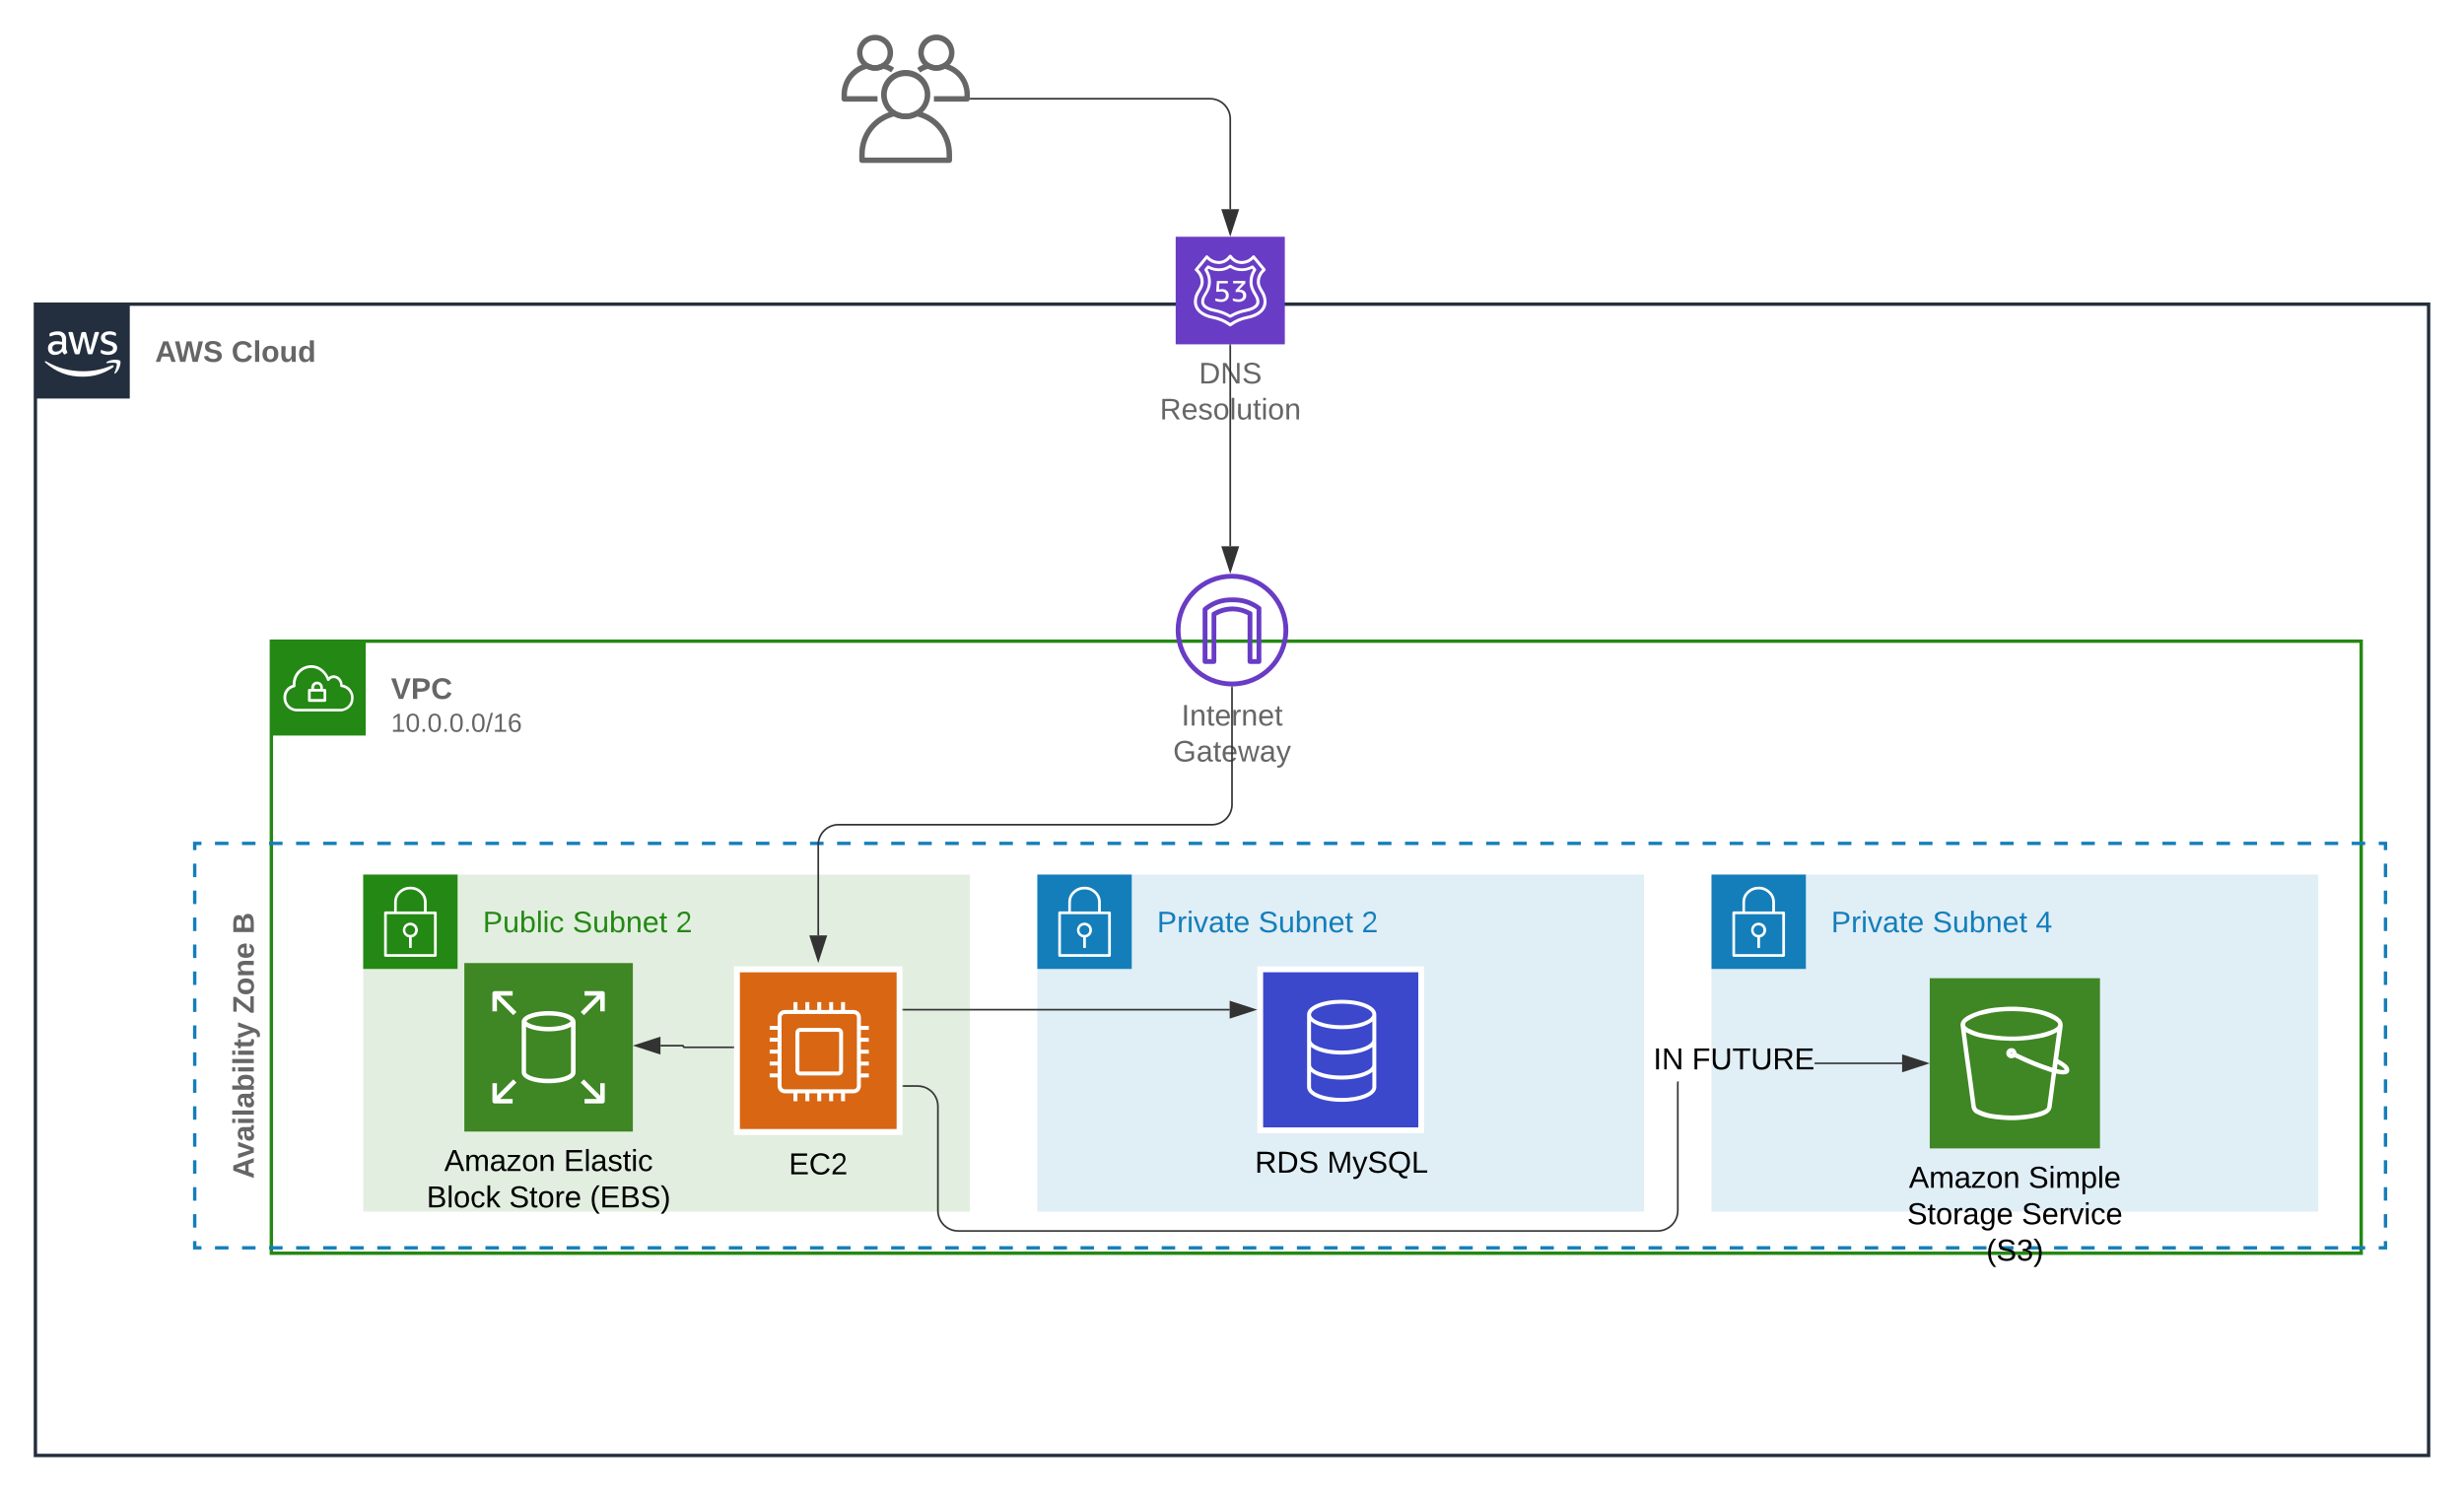 <svg xmlns="http://www.w3.org/2000/svg" xmlns:xlink="http://www.w3.org/1999/xlink" xmlns:lucid="lucid" width="1462" height="884.69"><g transform="translate(-404.496 -219.5)" lucid:page-tab-id="0_0"><path d="M0 0h2000v1500H0z" fill="#fff"/><path d="M925.17 279.8H905.4c-.9 0-1.6-.73-1.6-1.62v-2.4c0-9.05 5.93-16.63 14.74-18.75.4-.1.78-.05 1.16.16 2.6 1.38 5.4 1.38 8 0 .38-.22.75-.26 1.16-.17 2.3.57 4.22 1.4 6.2 2.7l-1.82 2.7c-1.47-.95-2.85-1.6-4.57-2.05-3.28 1.5-6.66 1.5-9.94 0-7.03 1.97-11.7 8.1-11.7 15.4v.8h18.14z" stroke="#fff" stroke-opacity="0" fill="#666"/><path d="M923.68 261.4c-5.88 0-10.64-4.76-10.64-10.62 0-5.86 4.76-10.62 10.64-10.62 5.87-.06 10.66 4.65 10.72 10.5.05 4.05-2 7.5-5.57 9.42-1.65.92-3.25 1.32-5.15 1.32zm0-18c-4.1 0-7.46 3.28-7.48 7.38 0 2.78 1.4 5.16 3.87 6.48 2.32 1.25 4.9 1.25 7.22 0 2.47-1.34 3.9-3.76 3.86-6.58-.05-4.06-3.4-7.3-7.48-7.27zM978.4 279.8h-19.76v-3.23h18.13v-.8c0-7.3-4.66-13.44-11.68-15.4-3.3 1.53-6.68 1.53-9.97 0-1.73.48-3.13 1.14-4.6 2.17l-1.86-2.67c1.98-1.37 3.9-2.24 6.2-2.83.4-.1.82-.04 1.2.16 2.57 1.4 5.42 1.4 8.02 0 .36-.2.74-.25 1.15-.16 8.8 2.12 14.75 9.7 14.75 18.73v2.42c0 .88-.72 1.58-1.6 1.6z" stroke="#fff" stroke-opacity="0" fill="#666"/><path d="M960.07 261.4c-5.92 0-10.7-4.8-10.7-10.72 0-5.9 4.83-10.68 10.75-10.68 5.9 0 10.7 4.8 10.7 10.72 0 4.03-2.04 7.45-5.58 9.38-1.67.9-3.28 1.3-5.17 1.3zm0-18c-4.1-.02-7.44 3.28-7.46 7.4 0 2.77 1.4 5.14 3.87 6.45 2.32 1.26 4.9 1.26 7.23 0 2.5-1.33 3.94-3.77 3.9-6.6-.1-4.08-3.45-7.33-7.53-7.25zM967.8 316.2h-51.87c-.88 0-1.6-.7-1.6-1.6v-3.44c-.05-12.47 8.2-22.95 20.32-25.9.44-.1.83-.05 1.2.13 3.86 2.07 8.1 2.07 12 0 .34-.2.73-.25 1.17-.13 12.17 2.9 20.43 13.4 20.37 25.9v3.43c0 .9-.73 1.6-1.6 1.6zm-50.22-3.2h48.56v-1.84c0-10.73-6.93-19.75-17.34-22.54-4.57 2.2-9.36 2.2-13.93 0-10.4 2.8-17.3 11.8-17.3 22.54z" stroke="#fff" stroke-opacity="0" fill="#666"/><path d="M941.9 290.15c-2.55 0-4.75-.55-7.02-1.78-7.07-3.87-9.67-12.7-5.8-19.78 3.87-7.06 12.72-9.66 19.8-5.8 7.08 3.87 9.68 12.7 5.83 19.77-1.4 2.57-3.24 4.4-5.8 5.8-2.25 1.23-4.44 1.78-7 1.78zm0-25.5c-4.22-.05-7.87 2.07-9.9 5.8-2.93 5.4-.95 12.15 4.45 15.1 3.5 1.86 7.36 1.86 10.87 0 3.77-2.04 5.93-5.7 5.87-9.94-.1-6.1-5.15-11.03-11.3-10.95z" stroke="#fff" stroke-opacity="0" fill="#666"/><path d="M978.84 279.8H941c-.65 0-1.17-.5-1.17-1.17v-2.5c-.04-9.1 6-16.75 14.82-18.9.32-.1.6-.04.9.1 2.8 1.5 5.9 1.5 8.74 0 .24-.14.52-.2.84-.1 8.88 2.13 14.9 9.77 14.86 18.9v2.5c0 .66-.52 1.18-1.16 1.18zm-36.64-2.35h35.43v-1.33c0-7.83-5.06-14.4-12.65-16.45-3.34 1.6-6.83 1.6-10.17 0-7.58 2.04-12.6 8.62-12.6 16.45z" stroke="#fff" stroke-opacity="0" stroke-width=".73" fill="#fff" fill-opacity="0"/><path d="M942.8 279.8h-37.85c-.64 0-1.16-.5-1.16-1.17v-2.5c-.05-9.1 5.97-16.75 14.8-18.9.33-.1.6-.04.9.1 2.8 1.5 5.9 1.5 8.75 0 .24-.14.52-.2.85-.1 8.87 2.13 14.9 9.77 14.86 18.9v2.5c0 .66-.52 1.18-1.17 1.18zm-36.64-2.35h35.43v-1.33c0-7.83-5.07-14.4-12.67-16.45-3.33 1.6-6.82 1.6-10.16 0-7.6 2.04-12.6 8.62-12.6 16.45z" stroke="#fff" stroke-opacity="0" stroke-width=".73" fill="#fff" fill-opacity="0"/><path d="M565.5 600h1240v363.2h-1240z" stroke="#248814" stroke-width="2" fill-opacity="0"/><path d="M565.5 600h56v56h-56v-56z" stroke="#fff" stroke-opacity="0" fill="#248814"/><path d="M597.25 628.3h-1.18v-1.1c-.12-1.73-1.47-3.07-3.2-3.2-1.9-.13-3.53 1.3-3.66 3.2v1.07h-1.17c-.45 0-.8.36-.8.8v6.13c0 .44.35.8.8.8h9.22c.45 0 .8-.36.8-.8v-6.1c0-.44-.35-.8-.8-.8zm-6.4-1.06c.1-1.02 1-1.77 2-1.67.9.08 1.6.76 1.67 1.67v1.06h-3.7zm5.66 7.08h-7.67v-4.42h7.62z" stroke="#fff" stroke-opacity="0" fill="#fff"/><path d="M607.76 625.75c-.08-2.45-1.58-4.48-3.87-5.3-1.6-.47-3.17-.14-4.42.9-.66-1.45-1.45-2.6-2.58-3.76-3.24-3.36-7.94-4.3-12.2-2.4-4.02 1.9-6.4 5.63-6.52 10.05v.7c-3.4.97-5.66 4.08-5.5 7.65v.63c.38 4.28 3.92 7.52 8.2 7.47h26s7.42-.63 7.42-8.1c.04-3.9-2.67-7.2-6.54-7.86zm-.95 14.38H580.9c-3.45.06-6.28-2.52-6.57-5.96v-.52c-.16-3.05 1.92-5.7 4.92-6.3.37-.12.62-.48.58-.9-.04-.4-.04-.73 0-1.15.1-3.78 2.12-6.94 5.54-8.6 1.25-.57 2.4-.8 3.82-.84 2.63.08 4.87 1.04 6.7 2.94 1.25 1.3 2.04 2.6 2.63 4.3.03.15.1.28.24.37.37.27.87.2 1.12-.17.83-1.18 2.25-1.67 3.62-1.3 1.8.72 2.87 2.4 2.83 4.32-.07.4.22.82.63.9 3.58.36 6.2 3.55 5.83 7.12-.3 3.13-2.7 5.52-5.83 5.85z" stroke="#fff" stroke-opacity="0" fill="#fff"/><use xlink:href="#a" transform="matrix(1,0,0,1,636.496,620) translate(0 14.222)"/><use xlink:href="#b" transform="matrix(1,0,0,1,636.496,620) translate(0 33.778)"/><path d="M425.5 400h1420v683.2h-1420z" stroke="#232f3e" stroke-width="2" fill-opacity="0"/><path d="M425.5 400h56v56h-56v-56z" stroke="#fff" stroke-opacity="0" fill="#232f3e"/><path d="M443.72 425.87c-.04.48.04.87.16 1.34.13.4.3.7.5 1.07.04.1.08.22.08.34 0 .2-.12.36-.3.46l-.93.62c-.13.08-.25.13-.37.13-.17 0-.33-.06-.45-.2-.2-.22-.36-.43-.53-.7-.16-.25-.3-.53-.45-.86-1.1 1.37-2.63 2.1-4.4 2.06-1.14.06-2.13-.3-2.95-1.08-.78-.8-1.15-1.76-1.1-2.85-.05-1.23.4-2.28 1.35-3.08 1.06-.86 2.3-1.23 3.65-1.16.58 0 1.03.02 1.6.1.58.1 1.1.2 1.73.33v-1.1c.08-.88-.17-1.67-.7-2.37-.74-.56-1.56-.8-2.47-.7-.53 0-1.02.07-1.6.2-.57.13-1.02.3-1.6.5l-.5.2h-.24c-.2 0-.33-.16-.33-.45v-.75c0-.18.04-.33.12-.5.1-.16.24-.26.4-.33.66-.3 1.2-.5 1.9-.67.77-.2 1.47-.3 2.3-.28 1.46-.13 2.78.26 3.9 1.2.93 1.05 1.34 2.28 1.22 3.67zm-6.08 2.28c.58 0 1.07-.1 1.6-.28.58-.2 1.03-.5 1.44-.96.25-.27.4-.56.5-.93.12-.45.16-.84.16-1.3V424c-.53-.1-.95-.17-1.44-.2h-1.4c-.82-.08-1.56.12-2.2.58-.55.45-.8 1.04-.75 1.73-.04.6.12 1.16.53 1.6.45.38 1 .52 1.56.45zm12 1.6c-.2 0-.42-.03-.58-.15-.17-.17-.25-.36-.33-.6l-3.5-11.5-.1-.62c0-.24.1-.37.36-.37h1.46c.2 0 .37.04.58.15.16.18.25.37.3.6l2.5 9.96 2.37-9.93c0-.24.1-.44.3-.6.17-.12.37-.16.57-.15h1.2c.24 0 .4.03.6.15.18.18.26.36.3.6l2.34 9.94 2.56-10c.04-.2.16-.4.32-.58.17-.1.37-.17.58-.14h1.4c.16 0 .32.12.37.3v.31s0 .2-.13.35l-3.6 11.53c-.05.22-.13.42-.3.6-.2.1-.37.14-.57.13h-1.28c-.24.04-.45-.02-.6-.15-.18-.17-.26-.36-.3-.6l-2.3-9.6-2.3 9.6c-.04.24-.12.44-.3.6-.2.13-.4.2-.6.16zm19.2.38c-.8 0-1.5-.07-2.3-.25-.65-.13-1.14-.3-1.7-.6-.22-.1-.38-.23-.46-.4-.1-.16-.13-.3-.13-.45v-.75c0-.3.13-.46.33-.46h.3l.36.15c.57.24 1.02.4 1.6.5.6.15 1.15.2 1.8.2.8.06 1.48-.1 2.18-.48.5-.32.78-.83.74-1.42.04-.4-.12-.76-.37-1.04-.46-.4-.95-.65-1.53-.8l-2.17-.67c-.95-.26-1.73-.74-2.4-1.5-.48-.66-.73-1.36-.73-2.2 0-.58.13-1.07.42-1.6.27-.5.6-.88 1.05-1.2.5-.4 1-.62 1.6-.8.66-.17 1.2-.25 1.9-.24.32-.03.6-.03.98 0l.98.16.84.22.65.26c.16.1.28.22.44.38.1.15.13.3.13.5v.7c0 .3-.13.47-.37.47-.2-.03-.37-.08-.58-.18-.94-.42-1.8-.6-2.87-.58-.7-.04-1.3.08-1.97.4-.5.3-.74.8-.7 1.36 0 .4.12.76.45 1.05.5.4 1 .65 1.6.82l2.1.67c.94.24 1.68.7 2.3 1.44.5.64.7 1.3.7 2.1 0 .63-.13 1.17-.38 1.73-.28.55-.6.95-1.1 1.32-.5.4-1 .66-1.6.84-.74.23-1.4.33-2.14.34zM471.6 437.5c-5.6 3.8-11.37 5.56-18.15 5.54-8.55.05-15.83-2.74-22.16-8.45-.5-.42 0-1 .48-.68 7.07 4.05 14.02 5.9 22.2 5.9 6.1-.04 11.28-1.1 16.93-3.47.83-.35 1.52.54.7 1.13z" stroke="#fff" stroke-opacity="0" fill="#fff"/><path d="M473.66 435.2c-.65-.8-4.17-.38-5.75-.2-.47 0-.53-.36-.1-.67 2.8-1.97 7.4-1.4 8-.73.6.67-.15 5.28-2.8 7.48-.38.35-.76.15-.6-.28.56-1.52 1.88-4.83 1.26-5.6z" stroke="#fff" stroke-opacity="0" fill="#fff"/><use xlink:href="#c" transform="matrix(1,0,0,1,496.496,420) translate(0 14.222)"/><use xlink:href="#d" transform="matrix(1,0,0,1,496.496,420) translate(45.333 14.222)"/><path d="M520 720h1300v240H520z" fill="#fff" fill-opacity="0"/><path d="M532.04 720h8.02m8.03 0h8m8.04 0h8.02m8.02 0h8.03m8.03 0h8.03m8.02 0h8.03m8.03 0h8.03m8.02 0h8.03m8.03 0h8.03m8.02 0h8.03m8.03 0h8.03m8.02 0h8.02m8.03 0h8.02m8.03 0h8.02m8.03 0h8.02m8.03 0h8.02m8.03 0h8.02m8.03 0h8.02m8.03 0h8.02m8.02 0H845m8.02 0h8.03m8.02 0h8.03m8.02 0h8.03m8.02 0h8.03m8.02 0h8.03m8.02 0h8.03m8.02 0h8.03m8.02 0h8.02m8.02 0h8.02m8.03 0h8.02m8.02 0h8.02m8.03 0h8.02m8.02 0h8.02m8.03 0h8.02m8.02 0h8.02m8.03 0h8.02m8.02 0h8.02m8.02 0h8.03m8 0h8.04m8.02 0h8.03m8 0h8.04m8.02 0h8.03m8 0h8.04m8.02 0h8.02m8.03 0h8.03m8.03 0h8.02m8.03 0h8.03m8.03 0h8.02m8.03 0h8.03m8.03 0h8.02m8.03 0h8.03m8.03 0h8.02m8.03 0h8.03m8.02 0h8.03m8.02 0h8.03m8.02 0h8.03m8.02 0h8.03m8.02 0h8.03m8.02 0h8.03m8.02 0h8.02m8.03 0h8.03m8.02 0h8.02m8.03 0h8.02m8.03 0h8.02m8.03 0h8.02m8.03 0h8.02m8.03 0h8.02m8.03 0h8.02m8.03 0h8.02m8.02 0h8.03m8.02 0h8.02m8.02 0h8.03m8.02 0h8.02m8.02 0h8.03m8.02 0h8.02m8.02 0h8.03m8.02 0h8.02m8.02 0h8.02m8.03 0h8m8.04 0h8.02m8.03 0h4v4m0 8v8m0 8v8m0 8v8m0 8v8m0 8v8m0 8v8m0 8v8m0 8v8m0 8v8m0 8v8m0 8v8m0 8v8m0 8v8m0 8v8m0 8v4h-4m-8.04 0h-8.02m-8.03 0h-8m-8.04 0h-8.02m-8.02 0h-8.03m-8.03 0h-8.03m-8.02 0h-8.03m-8.03 0h-8.03m-8.02 0h-8.03m-8.03 0h-8.03m-8.02 0h-8.03m-8.03 0h-8.03m-8.02 0h-8.03m-8.03 0h-8.02m-8.03 0h-8.02m-8.03 0h-8.02m-8.03 0h-8.02m-8.03 0h-8.02m-8.03 0h-8.02m-8.03 0h-8.02m-8.02 0H1495m-8.03 0h-8.02m-8.02 0h-8.03m-8.02 0h-8.03m-8.02 0h-8.03m-8.02 0h-8.03m-8.02 0h-8.03m-8.02 0h-8.03m-8.02 0h-8.03m-8.02 0h-8.02m-8.03 0h-8.02m-8.02 0h-8.02m-8.03 0h-8.02m-8.02 0h-8.02m-8.03 0h-8.02m-8.02 0h-8.02m-8.03 0h-8.02m-8.02 0h-8.02m-8.02 0h-8.03m-8 0h-8.04m-8.02 0H1174m-8 0h-8.04m-8.02 0h-8.03m-8 0h-8.04m-8.02 0h-8.02m-8.03 0h-8.03m-8.03 0h-8.02m-8.03 0h-8.03m-8.03 0h-8.02m-8.03 0h-8.03m-8.03 0h-8.02m-8.03 0h-8.03m-8.03 0h-8.02m-8.02 0h-8.03m-8.02 0h-8.03m-8.02 0h-8.03m-8.02 0h-8.03m-8.02 0h-8.03m-8.02 0h-8.03m-8.02 0h-8.03m-8.02 0h-8.02m-8.03 0h-8.02m-8.03 0h-8.02m-8.03 0h-8.02m-8.03 0h-8.02m-8.03 0h-8.02m-8.03 0h-8.02m-8.03 0h-8.02m-8.03 0h-8.02m-8.02 0h-8.02m-8.02 0h-8.03m-8.02 0h-8.02m-8.02 0h-8.03m-8.02 0h-8.02m-8.02 0h-8.03m-8.02 0h-8.02m-8.02 0h-8.02m-8.03 0h-8.02m-8.02 0h-8.02m-8.03 0h-8m-8.04 0h-8.02m-8.03 0h-4v-4m0-8v-8m0-8v-8m0-8v-8m0-8v-8m0-8v-8m0-8v-8m0-8v-8m0-8v-8m0-8v-8m0-8v-8m0-8v-8m0-8v-8m0-8v-8m0-8v-8m0-8v-4h4" stroke="#147eba" stroke-width="2" fill="none"/><path d="M520.5 960V720H560v240z" stroke="#000" stroke-opacity="0" stroke-width="2" fill="#fff" fill-opacity="0"/><use xlink:href="#e" transform="matrix(6.123233995736766e-17,-1,1,6.123233995736766e-17,525.49,955) translate(35.988 29.582)"/><use xlink:href="#f" transform="matrix(6.123233995736766e-17,-1,1,6.123233995736766e-17,525.49,955) translate(133.963 29.582)"/><use xlink:href="#g" transform="matrix(6.123233995736766e-17,-1,1,6.123233995736766e-17,525.49,955) translate(181.222 29.582)"/><path d="M620 738.5h360v200H620z" fill="#248814" fill-opacity=".13"/><path d="M620 738.5h56v56h-56v-56z" stroke="#fff" stroke-opacity="0" fill="#248814"/><path d="M663.38 760.67c-.15-.17-.34-.25-.56-.25h-5.15v-5.57c-.03-2.54-.96-4.7-2.84-6.4-1.9-1.84-4.15-2.76-6.77-2.76-2.65 0-4.9.83-6.8 2.62-1.9 1.7-2.87 3.86-2.9 6.4v5.66h-5.15c-.24 0-.43.08-.58.25-.16.16-.22.33-.22.58v25.3c0 .42.34.8.8.8h29.6c.46 0 .8-.38.8-.8v-25.3c0-.2-.06-.36-.22-.53zm-23.46-5.9c.03-2.13.8-3.88 2.37-5.3 1.6-1.5 3.52-2.2 5.73-2.2 2.22 0 4.12.75 5.7 2.25 1.54 1.42 2.32 3.2 2.32 5.33v5.57H639.9zm22.1 30.94h-28.03V762h28z" stroke="#fff" stroke-opacity="0" fill="#fff"/><path d="M647.2 775.8v6.25h1.6v-6.23c2.13-.4 3.62-2.2 3.63-4.35 0-2.44-1.97-4.42-4.4-4.43-2.2-.03-4.06 1.5-4.44 3.68-.42 2.4 1.2 4.68 3.6 5.08zm.82-7.16c.78 0 1.44.27 2 .83.54.55.82 1.2.8 2 .03 1.54-1.2 2.8-2.74 2.82h-.06c-1.56.1-2.92-1.06-3.04-2.62-.12-1.56 1.05-2.93 2.6-3.04h.44z" stroke="#fff" stroke-opacity="0" fill="#fff"/><use xlink:href="#h" transform="matrix(1,0,0,1,691,758.495) translate(0 14.222)"/><use xlink:href="#i" transform="matrix(1,0,0,1,691,758.495) translate(53.235 14.222)"/><use xlink:href="#j" transform="matrix(1,0,0,1,691,758.495) translate(114.469 14.222)"/><path d="M1020 738.5h360v200h-360z" fill="#147eba" fill-opacity=".13"/><path d="M1020 738.5h56v56h-56v-56z" stroke="#fff" stroke-opacity="0" fill="#147eba"/><path d="M1063.38 760.67c-.15-.17-.34-.25-.56-.25h-5.15v-5.57c-.03-2.54-.97-4.7-2.84-6.4-1.9-1.84-4.15-2.76-6.77-2.76-2.65 0-4.9.83-6.8 2.62-1.9 1.7-2.87 3.86-2.9 6.4v5.66h-5.15c-.24 0-.43.08-.58.25-.16.16-.22.33-.22.58v25.3c0 .42.34.8.8.8h29.6c.46 0 .8-.38.8-.8v-25.3c0-.2-.06-.36-.22-.53zm-23.46-5.9c.03-2.13.8-3.88 2.37-5.3 1.6-1.5 3.52-2.2 5.73-2.2 2.22 0 4.12.75 5.7 2.25 1.54 1.42 2.32 3.2 2.32 5.33v5.57h-16.16zm22.1 30.94h-28.03V762h28z" stroke="#fff" stroke-opacity="0" fill="#fff"/><path d="M1047.2 775.8v6.25h1.6v-6.23c2.13-.4 3.62-2.2 3.63-4.35 0-2.44-1.97-4.42-4.4-4.43-2.2-.03-4.07 1.5-4.44 3.68-.42 2.4 1.2 4.68 3.6 5.08zm.82-7.16c.78 0 1.44.27 2 .83.54.55.82 1.2.8 2 .03 1.54-1.2 2.8-2.74 2.82h-.06c-1.56.1-2.92-1.06-3.04-2.62-.12-1.56 1.05-2.93 2.6-3.04h.44z" stroke="#fff" stroke-opacity="0" fill="#fff"/><use xlink:href="#k" transform="matrix(1,0,0,1,1091,758.495) translate(0 14.222)"/><use xlink:href="#l" transform="matrix(1,0,0,1,1091,758.495) translate(60.148 14.222)"/><use xlink:href="#m" transform="matrix(1,0,0,1,1091,758.495) translate(121.383 14.222)"/><path d="M1420 738.5h360v200h-360z" fill="#147eba" fill-opacity=".13"/><path d="M1420 738.5h56v56h-56v-56z" stroke="#fff" stroke-opacity="0" fill="#147eba"/><path d="M1463.38 760.67c-.15-.17-.34-.25-.56-.25h-5.15v-5.57c-.03-2.54-.97-4.7-2.84-6.4-1.9-1.84-4.15-2.76-6.77-2.76-2.65 0-4.9.83-6.8 2.62-1.9 1.7-2.87 3.86-2.9 6.4v5.66h-5.15c-.24 0-.43.08-.58.25-.16.16-.22.33-.22.58v25.3c0 .42.34.8.8.8h29.6c.46 0 .8-.38.8-.8v-25.3c0-.2-.06-.36-.22-.53zm-23.46-5.9c.03-2.13.8-3.88 2.37-5.3 1.6-1.5 3.52-2.2 5.73-2.2 2.22 0 4.12.75 5.7 2.25 1.54 1.42 2.32 3.2 2.32 5.33v5.57h-16.16zm22.1 30.94h-28.03V762h28z" stroke="#fff" stroke-opacity="0" fill="#fff"/><path d="M1447.2 775.8v6.25h1.6v-6.23c2.13-.4 3.62-2.2 3.63-4.35 0-2.44-1.97-4.42-4.4-4.43-2.2-.03-4.07 1.5-4.44 3.68-.42 2.4 1.2 4.68 3.6 5.08zm.82-7.16c.78 0 1.44.27 2 .83.54.55.82 1.2.8 2 .03 1.54-1.2 2.8-2.74 2.82h-.06c-1.56.1-2.92-1.06-3.04-2.62-.12-1.56 1.05-2.93 2.6-3.04h.44z" stroke="#fff" stroke-opacity="0" fill="#fff"/><use xlink:href="#k" transform="matrix(1,0,0,1,1491,758.495) translate(0 14.222)"/><use xlink:href="#l" transform="matrix(1,0,0,1,1491,758.495) translate(60.148 14.222)"/><use xlink:href="#n" transform="matrix(1,0,0,1,1491,758.495) translate(121.383 14.222)"/><path d="M1135.5 626.83c-18.45 0-33.42-14.97-33.42-33.42 0-18.43 14.97-33.4 33.42-33.4 18.44 0 33.4 14.97 33.4 33.4 0 18.46-14.96 33.43-33.4 33.43zm0-63.96c-16.9 0-30.55 13.64-30.55 30.54 0 16.92 13.64 30.56 30.55 30.56 16.9 0 30.54-13.64 30.54-30.55 0-16.9-13.64-30.53-30.54-30.53z" stroke="#fff" stroke-opacity="0" fill="#693cc5"/><path d="M1151.5 613.5h-5.34c-.8 0-1.43-.64-1.43-1.43V584.5c-2.9-1.5-5.65-2.18-8.9-2.25-3.54.07-6.5.86-9.64 2.56v27.27c0 .8-.63 1.42-1.4 1.42h-5.3c-.8 0-1.42-.64-1.42-1.43v-31c0-.44.17-.8.5-1.07 5.07-4.2 10.72-6.12 17.26-5.96 6.2-.12 11.54 1.62 16.52 5.3.38.26.56.66.56 1.1v31.63c0 .8-.63 1.42-1.43 1.42zm-3.92-2.85h2.48v-29.5c-4.36-3-8.92-4.35-14.22-4.27-5.6-.16-10.45 1.42-14.9 4.8v28.97h2.43V583.9c0-.55.28-1.02.77-1.26 3.76-2.13 7.38-3.16 11.7-3.24 3.94.12 7.3 1 10.77 2.85h.15c.52.23.83.7.83 1.3z" stroke="#fff" stroke-opacity="0" fill="#693cc5"/><use xlink:href="#o" transform="matrix(1,0,0,1,1072.081,635.83) translate(33.401 14.222)"/><use xlink:href="#p" transform="matrix(1,0,0,1,1072.081,635.83) translate(28.463 35.556)"/><path d="M1102.08 360h64.76v63.83h-64.76V360z" stroke="#fff" stroke-opacity="0" fill="#693cc5"/><path d="M1125.64 396.55c1.15.4 2.17.58 3.4.62.76.06 1.44-.13 2.07-.57.5-.46.75-1.03.72-1.7.07-.7-.16-1.32-.67-1.82-.68-.44-1.4-.62-2.2-.56-.98.02-1.8.06-2.77.18v-1.2l.34-5.26h6.5v1.4h-5.04l-.23 3.58c.6-.1 1.1-.16 1.73-.16 1.14-.08 2.13.26 3 1 .78.74 1.15 1.68 1.1 2.75.03 1.1-.4 2.08-1.27 2.8-.97.76-2.07 1.1-3.33 1.06-1.23 0-2.27-.2-3.4-.7zM1139.75 391.43h.32c1.07-.07 2 .23 2.83.9.74.7 1.1 1.56 1.03 2.56.04 1.1-.4 2.03-1.27 2.73-1 .74-2.1 1.08-3.38 1.02-1.2 0-2.2-.23-3.3-.7v-1.4c1.1.4 2.12.58 3.3.62.78.06 1.46-.14 2.1-.6.5-.44.76-1.02.7-1.7.02-1.4-.88-2.12-2.7-2.12-.6 0-1.12.03-1.73.1v-1.17l3.74-4.02h-5.23v-1.44h7.25v1.4z" stroke="#fff" stroke-opacity="0" fill="#fff"/><path d="M1134.46 408.08c-.17 0-.3-.03-.45-.12-2.92-1.7-5.68-2.74-9.03-3.4-1.83-.32-7.76-1.7-7.76-5.96 0-1.92.77-3.2 1.73-4.82 1.5-2.17 2.25-4.37 2.35-7 0-2.5-.66-4.62-2.07-6.73-.2-.3-.16-.7.08-1l1.38-1.7c.27-.32.72-.42 1.1-.2 1.87 1.08 3.66 1.55 5.84 1.58 2.38.03 4.4-.6 6.34-2 .32-.2.73-.2 1 0 1.97 1.4 4 2.03 6.4 2 2.13-.03 3.96-.54 5.82-1.58.38-.22.83-.12 1.1.2l1.4 1.7c.23.28.26.7.05 1-1.4 2.08-2.02 4.22-2.06 6.74 0 3 1.25 5.1 2.35 6.98.96 1.6 1.72 2.9 1.72 4.82 0 4.25-5.94 5.64-7.77 5.95-3.35.67-6.1 1.67-9.04 3.4-.13.1-.27.13-.44.13zm-13.46-28.5c1.35 2.27 1.97 4.5 1.97 7.12 0 3.5-1.4 5.92-2.6 7.84-.85 1.5-1.44 2.52-1.44 3.97 0 3.03 5.28 4.13 6.32 4.32 3.4.66 6.17 1.7 9.18 3.4 3-1.7 5.8-2.74 9.18-3.4 1.08-.2 6.36-1.3 6.36-4.3 0-1.46-.6-2.47-1.5-3.98-1.13-1.92-2.58-4.35-2.58-7.84.04-2.62.66-4.85 2.04-7.12l-.55-.66c-1.93.97-3.83 1.45-6.04 1.45-2.55.03-4.73-.57-6.9-1.96-2.14 1.4-4.35 2-6.9 1.97-2.2 0-4.08-.48-6.04-1.45z" stroke="#fff" stroke-opacity="0" fill="#fff"/><path d="M1134.47 413.2c-.2 0-.38-.05-.56-.18-3.05-2.17-6.03-3.5-9.7-4.25-7.1-1.28-11.34-5.15-11.34-10.25.1-2.6.78-4.8 2.3-6.98.94-1.57 1.72-2.93 1.72-4.8-.1-2.6-1.17-4.76-3.15-6.5-.4-.26-.48-.82-.17-1.2.04 0 .04-.04.04-.04 0-.1 5.1-6.08 6.25-7.6.13-.27.4-.4.65-.4.3 0 .52.1.73.3 1.64 1.92 3.75 2.98 6.34 3.1 2.42 0 4.32-1.06 6.13-3.4.34-.38.95-.46 1.34-.12l.13.12c1.8 2.4 3.7 3.4 6.12 3.4 2.58-.12 4.7-1.18 6.33-3.1.22-.2.43-.3.73-.3.26 0 .52.13.65.4 1.18 1.52 6.22 7.5 6.27 7.6.13.17.2.38.17.64 0 .25-.13.42-.3.6-2 1.74-3.07 3.9-3.15 6.5 0 1.87.8 3.23 1.7 4.8 1.52 2.17 2.2 4.38 2.3 6.98 0 5.1-4.23 8.97-11.35 10.25-3.66.76-6.64 2.04-9.7 4.25-.13.08-.3.17-.48.17zm-18.93-33.73c2.07 2.04 3.1 4.42 3.15 7.27 0 2.34-1 4.04-2 5.7-1.03 1.82-2.02 3.48-2.02 6.12 0 6.2 7.54 8.04 9.83 8.46 3.76.77 6.83 2.04 9.97 4.17 3.1-2.14 6.17-3.4 9.93-4.18 2.28-.42 9.83-2.25 9.83-8.46 0-2.64-1-4.25-2.03-6.12-1-1.7-1.98-3.4-1.98-5.7.04-2.85 1.08-5.23 3.15-7.27-1.17-1.36-3.75-4.47-5.13-6.2-1.95 1.86-4.23 2.84-6.9 2.92-2.8 0-5.18-1.16-6.9-3.28-1.78 2.12-4.15 3.27-6.95 3.27-2.7-.1-4.97-1.07-6.9-2.94-1.26 1.74-3.9 4.85-5.06 6.2z" stroke="#fff" stroke-opacity="0" fill="#fff"/><use xlink:href="#q" transform="matrix(1,0,0,1,1072.081,432.826) translate(43.784 14.222)"/><use xlink:href="#r" transform="matrix(1,0,0,1,1072.081,432.826) translate(20.599 35.556)"/><g filter="url(#s)"><path d="M841.76 792.76h96.48v96.47h-96.48z" stroke="#fff" stroke-opacity="0" fill="#d86613"/><path d="M936.5 794.5v93h-93v-93h93m3.5-3.5H840v100h100V791z" stroke="#fff" stroke-opacity="0" fill="#fff"/><path d="M920 828.64v-2.35h-4.7v-5.13c0-2.35-1.95-4.3-4.3-4.3h-5.12v-4.7h-2.35v4.7h-4.7v-4.7h-2.36v4.7h-4.7v-4.7h-2.36v4.7h-4.7v-4.7h-2.35v4.7h-4.7v-4.7h-2.36v4.7h-5.12c-2.36 0-4.3 1.95-4.3 4.3v5.12h-4.7v2.34h4.7v4.7h-4.7v2.36h4.7v4.7h-4.7v2.36h4.7v4.7h-4.7v2.36h4.7v4.7h-4.7v2.36h4.7V862c0 2.35 1.94 4.3 4.3 4.3h5.1v4.7h2.37v-4.7h4.7v4.7h2.36v-4.7h4.7v4.7h2.37v-4.7h4.7v4.7h2.35v-4.7h4.7v4.7h2.36v-4.7H911c2.35 0 4.3-1.95 4.3-4.3v-5.12h4.7v-2.36h-4.7v-4.7h4.7v-2.35h-4.7v-4.7h4.7v-2.36h-4.7v-4.7h4.7v-2.35h-4.7v-4.7zM912.94 862c0 1.05-.88 1.94-1.94 1.94h-40.82c-1.06 0-1.94-.9-1.94-1.94v-40.83c0-1.06.88-1.94 1.94-1.94H911c1.06 0 1.94.88 1.94 1.94z" stroke="#fff" stroke-opacity="0" fill="#fff"/><path d="M901.9 827.47h-22.63c-1.53 0-2.8 1.27-2.8 2.8v22.64c0 1.53 1.27 2.8 2.8 2.8h22.64c1.53 0 2.8-1.27 2.8-2.8v-22.64c0-1.52-1.27-2.8-2.8-2.8zm.46 25.44c0 .26-.2.46-.45.46h-22.63c-.26 0-.46-.2-.46-.45v-22.64c0-.25.2-.45.47-.45h22.64c.26 0 .46.2.46.46z" stroke="#fff" stroke-opacity="0" fill="#fff"/><use xlink:href="#t" transform="matrix(1,0,0,1,810,899.996) translate(62.525 14.4)"/></g><g filter="url(#u)"><path d="M1152.24 792.74h95.52v95.5h-95.52z" stroke="#fff" stroke-opacity="0" fill="#3b48cc"/><path d="M1246.04 794.46v92.07h-92.08v-92.07h92.08m3.46-3.46h-99v99h99v-99z" stroke="#fff" stroke-opacity="0" fill="#fff"/><path d="M1200.58 810.8c-11.66 0-20.53 3.75-20.53 8.72v43.06c0 5.03 8.87 8.78 20.53 8.78 11.66 0 20.53-3.75 20.53-8.72v-43.06c0-5.03-8.82-8.78-20.52-8.78zm0 2.3c10.7 0 18.2 3.4 18.2 6.42 0 3.03-7.5 6.42-18.2 6.42-10.72 0-18.2-3.33-18.2-6.36 0-3.03 7.48-6.48 18.2-6.48zm0 55.96c-10.72 0-18.2-3.4-18.2-6.42v-9.08c3.38 2.78 10.07 4.6 18.2 4.6 8.17 0 14.82-1.82 18.2-4.6v9.08c0 3.03-7.5 6.42-18.2 6.42zm0-13.26c-10.72 0-18.2-3.33-18.2-6.36v-10.66c3.38 2.72 10.07 4.54 18.2 4.54 8.17 0 14.82-1.82 18.2-4.54v10.66c0 3.03-7.5 6.36-18.2 6.36zm0-14.84c-10.72 0-18.2-3.33-18.2-6.36v-10.96c3.38 2.78 10.07 4.6 18.2 4.6 8.17 0 14.82-1.82 18.2-4.6v10.9c0 3.03-7.5 6.42-18.2 6.42z" stroke="#fff" stroke-opacity="0" fill="#fff"/><use xlink:href="#v" transform="matrix(1,0,0,1,1120.498,899) translate(28.575 14.4)"/><use xlink:href="#w" transform="matrix(1,0,0,1,1120.498,899) translate(71.475 14.4)"/></g><path d="M1134.46 424.33v119.32" stroke="#333" fill="none"/><path d="M1134.93 424.34h-.95v-.5h.95z" stroke="#333" stroke-width=".05" fill="#333"/><path d="M1134.46 558.42l-4.64-14.26h9.27z" stroke="#333" fill="#333"/><path d="M980.5 278.1h141.96a12 12 0 0 1 12 12v53.52" stroke="#333" fill="none"/><path d="M980.5 278.58h-.5v-.95h.5z" stroke="#333" stroke-width=".05" fill="#333"/><path d="M1134.46 358.38l-4.64-14.26h9.27z" stroke="#333" fill="#333"/><path d="M1135.5 627.33v69.58a12 12 0 0 1-12 12H902a12 12 0 0 0-12 12v53.7" stroke="#333" fill="none"/><path d="M1135.5 626.83l.47-.02v.54h-.95v-.55z" stroke="#333" stroke-width=".05" fill="#333"/><path d="M890 789.38l-4.63-14.27h9.26z" stroke="#333" fill="#333"/><path d="M680 791h100v100H680V791z" stroke="#fff" stroke-opacity="0" stroke-width="2" fill="#3f8624"/><path d="M745.98 825.53c-.04-.2-.1-.34-.13-.5-1.2-3.66-8.58-5.54-15.85-5.54-7.3 0-14.66 1.87-15.84 5.52-.07.17-.1.3-.13.5V855.8c0 4.32 8 6.55 16 6.55s16-2.23 16-6.56v-29.73c0-.2-.02-.34-.05-.5zm-16-3.38c7.6 0 12.15 2 13.12 3.38-.97 1.33-5.54 3.34-13.13 3.34-7.62 0-12.16-1.97-13.16-3.34 1-1.37 5.58-3.38 13.2-3.38zm13.3 33.63c0 1.37-4.7 3.9-13.3 3.9-8.65 0-13.36-2.58-13.36-3.9v-27c3.04 1.8 8.2 2.75 13.35 2.75 5.12 0 10.3-.94 13.32-2.74z" stroke="#fff" stroke-opacity="0" stroke-width="2" fill="#fff"/><path d="M714.16 825c-.05.17-.1.33-.12.52V825zM746 825v.52c-.03-.2-.07-.35-.12-.52zM710.95 820.04l-1.9 1.9-9.7-9.72v7.44h-2.68V809c0-.74.6-1.34 1.33-1.34h10.66v2.67h-7.44zM763.33 809v10.66h-2.67v-7.44l-9.7 9.72-1.9-1.9 9.72-9.7h-7.44v-2.68H762c.73 0 1.33.6 1.33 1.33zM701.22 871.66h7.44v2.67H698c-.73 0-1.33-.6-1.33-1.33v-10.67h2.67v7.44l9.7-9.72 1.9 1.9zM763.33 862.33V873c0 .73-.6 1.33-1.33 1.33h-10.66v-2.67h7.44l-9.73-9.7 1.9-1.9 9.7 9.7v-7.43z" stroke="#fff" stroke-opacity="0" stroke-width="2" fill="#fff"/><use xlink:href="#x" transform="matrix(1,0,0,1,650,899.996) translate(18.075 14.4)"/><use xlink:href="#y" transform="matrix(1,0,0,1,650,899.996) translate(89.025 14.4)"/><use xlink:href="#z" transform="matrix(1,0,0,1,650,899.996) translate(7.6 36)"/><use xlink:href="#A" transform="matrix(1,0,0,1,650,899.996) translate(56.55 36)"/><use xlink:href="#B" transform="matrix(1,0,0,1,650,899.996) translate(104.5 36)"/><path d="M839.5 841h-29a.5.5 0 0 1-.5-.5.5.5 0 0 0-.5-.5h-13.12" stroke="#333" fill="none"/><path d="M840 841.47h-.5v-.95h.5z" stroke="#333" stroke-width=".05" fill="#333"/><path d="M781.62 840l14.26-4.63v9.26z" stroke="#333" fill="#333"/><path d="M1549.5 800h101v101h-101V800z" stroke="#fff" stroke-opacity="0" stroke-width="2" fill="#3f8624"/><path d="M1632.22 853.9c-.38-2.08-2.77-3.56-4.45-4.64-.5-.34-1.93-.88-2.06-1.35 0-.32 0-.66.14-1l1.35-9.64 1.15-8.56c.33-2.57-.9-4.32-3.03-5.8-4.32-3.03-10-4.25-15.1-5.06-6.7-1.08-12.58-1.28-19.36-.6-6.13.4-11.22 1.6-16.9 4.04-2.84 1.35-6.65 3.44-6.13 7.08 1.3 10.92 2.9 21.85 4.38 32.77.66 5 1.37 9.98 2 14.97.27 2.1 1.43 3.7 3.37 4.5 4.13 2.24 9.3 2.9 14 3.32 6.52.6 12.07.4 18.52-.8 3.86-.7 11.1-1.9 11.74-6.75.77-6 1.6-12 2.38-18l.33-1.83c2.2.54 8.45 1.7 7.67-2.63zm-34.2-34.37c8.14 0 17.36.94 24.6 4.92 1.15.6 3.73 1.95 2.96 3.64-.78 1.6-3.23 2.42-4.7 3.02-2.2.8-4.2 1.35-6.53 1.83-10.06 2.02-18.97 2.22-29.16.6h-.02c-4.58-.47-8.38-1.62-12.5-3.64-.98-.6-2.6-1.54-2.14-2.9.32-.73.84-1.27 1.55-1.67 3.15-2.03 6.05-3.24 9.73-3.92 5.55-1.33 10.45-1.94 16.2-1.87zm21.17 56.77c-.27 1.55-2.85 2.36-4.08 2.76-2.7.95-5.1 1.5-7.93 1.83-6.27.8-11.7.8-18.02 0-3.93-.35-7.22-1.23-10.77-2.98-.96-.4-1.54-1.28-1.6-2.3-1.36-10.72-2.84-21.37-4.33-32.02l-1.55-11.6c3.23 1.75 6.2 2.83 9.8 3.44 3.95.8 7.24 1.2 11.24 1.48 7.74.54 14.4.2 22.07-1.2 4.06-.62 7.42-1.76 11.03-3.72l-2.84 21.1c-7.22-2.36-13.16-4.72-19.94-8.02-.32-.13-.58-.27-.84-.4-.38-.27-.25-.14-.45-.54-.33-.8-.4-1.35-1.1-2.02-.65-.48-1.36-.68-2.13-.6-1.68.06-2.97 1.54-2.84 3.23.13 1.6 1.6 2.9 3.3 2.76.44-.06.83-.2 1.34-.4.52-.13.52-.13 1.04.14 6.9 3.37 12.9 5.87 20.2 8.3 1.04.33 1.04 0 1.04.87-.07.68-.13 1.3-.26 1.96l-.84 6.4zm-20.8-31.9c0 .4-.5.35-.63.14-.2-.27.64-.6.64-.13zm26.53 9.45l.4-2.97c1.35.8 3.6 1.96 4.25 3.44-1.36.54-3.42-.14-4.65-.47z" stroke="#fff" stroke-opacity="0" stroke-width="2" fill="#fff"/><g><use xlink:href="#x" transform="matrix(1,0,0,1,1519.502,909.996) translate(17.6 14.4)"/><use xlink:href="#C" transform="matrix(1,0,0,1,1519.502,909.996) translate(88.55 14.4)"/><use xlink:href="#D" transform="matrix(1,0,0,1,1519.502,909.996) translate(16.575 36)"/><use xlink:href="#E" transform="matrix(1,0,0,1,1519.502,909.996) translate(84.525 36)"/><use xlink:href="#F" transform="matrix(1,0,0,1,1519.502,909.996) translate(63.55 57.6)"/></g><path d="M940.5 818.67h193.6" stroke="#333" fill="none"/><path d="M940.5 819.14h-.5v-.95h.5z" stroke="#333" stroke-width=".05" fill="#333"/><path d="M1148.88 818.67l-14.27 4.63v-9.27z" stroke="#333" fill="#333"/><path d="M1400.47 862.52v75.5l-.15 1.93-.45 1.9-.75 1.8-1.03 1.68-1.28 1.5-1.5 1.26-1.66 1.02-1.8.75-1.9.45-1.94.15H972.98l-1.93-.15-1.9-.45-1.8-.75-1.68-1.03-1.5-1.28-1.26-1.5-1.02-1.66-.75-1.8-.45-1.9-.15-1.94v-62l-.15-1.82-.42-1.76-.7-1.67-.94-1.54-1.17-1.38-1.38-1.17-1.54-.95-1.67-.7-1.76-.4-1.82-.15h-8.48v-.96h8.52l1.93.16 1.9.45 1.8.75 1.68 1.03 1.5 1.28 1.26 1.5 1.02 1.66.75 1.8.45 1.9.15 1.94v62l.15 1.82.42 1.76.7 1.67.94 1.54 1.17 1.38 1.38 1.17 1.54.95 1.67.7 1.76.4 1.82.15h414.96l1.82-.14 1.76-.42 1.67-.7 1.54-.94 1.38-1.17 1.17-1.38.95-1.54.7-1.67.4-1.76.16-1.82v-75.5l.1-1.18h.94zm132.65-11.55h-51.94v-.95h51.94z" stroke="#333" stroke-width=".05" fill="#333"/><path d="M940.5 864.48h-.5v-.96h.5z" fill="#333"/><path stroke="#333" stroke-width=".05" fill="#333"/><path d="M1547.88 850.5l-14.26 4.63v-9.27z" fill="#333"/><path d="M1549.42 850.5l-16.28 5.3v-10.6zm-15.33 3.98l12.25-3.98-12.26-3.98z" stroke="#333" stroke-width=".05" fill="#333"/><g><use xlink:href="#G" transform="matrix(1,0,0,1,1385.483,839.698) translate(0.005 14.4)"/><use xlink:href="#H" transform="matrix(1,0,0,1,1385.483,839.698) translate(22.955 14.4)"/></g><defs><path fill="#666" d="M147 0H94L2-248h55l64 206c17-72 42-137 63-206h54" id="I"/><path fill="#666" d="M24-248c93 1 206-16 204 79-1 75-69 88-152 82V0H24v-248zm52 121c47 0 100 7 100-41 0-47-54-39-100-39v80" id="J"/><path fill="#666" d="M67-125c0 53 21 87 73 88 37 1 54-22 65-47l45 17C233-25 199 4 140 4 58 4 20-42 15-125 8-235 124-281 211-232c18 10 29 29 36 50l-46 12c-8-25-30-41-62-41-52 0-71 34-72 86" id="K"/><g id="a"><use transform="matrix(0.049,0,0,0.049,0,0)" xlink:href="#I"/><use transform="matrix(0.049,0,0,0.049,11.852,0)" xlink:href="#J"/><use transform="matrix(0.049,0,0,0.049,23.704,0)" xlink:href="#K"/></g><path fill="#666" d="M27 0v-27h64v-190l-56 39v-29l58-41h29v221h61V0H27" id="L"/><path fill="#666" d="M101-251c68 0 85 55 85 127S166 4 100 4C33 4 14-52 14-124c0-73 17-127 87-127zm-1 229c47 0 54-49 54-102s-4-102-53-102c-51 0-55 48-55 102 0 53 5 102 54 102" id="M"/><path fill="#666" d="M33 0v-38h34V0H33" id="N"/><path fill="#666" d="M0 4l72-265h28L28 4H0" id="O"/><path fill="#666" d="M110-160c48 1 74 30 74 79 0 53-28 85-80 85-65 0-83-55-86-122-5-90 50-162 133-122 14 7 22 21 27 39l-31 6c-5-40-67-38-82-6-9 19-15 44-15 74 11-20 30-34 60-33zm-7 138c34 0 49-23 49-58s-16-56-50-56c-29 0-50 16-49 49 1 36 15 65 50 65" id="P"/><g id="b"><use transform="matrix(0.043,0,0,0.043,0,0)" xlink:href="#L"/><use transform="matrix(0.043,0,0,0.043,8.642,0)" xlink:href="#M"/><use transform="matrix(0.043,0,0,0.043,17.284,0)" xlink:href="#N"/><use transform="matrix(0.043,0,0,0.043,21.605,0)" xlink:href="#M"/><use transform="matrix(0.043,0,0,0.043,30.247,0)" xlink:href="#N"/><use transform="matrix(0.043,0,0,0.043,34.568,0)" xlink:href="#M"/><use transform="matrix(0.043,0,0,0.043,43.21,0)" xlink:href="#N"/><use transform="matrix(0.043,0,0,0.043,47.531,0)" xlink:href="#M"/><use transform="matrix(0.043,0,0,0.043,56.173,0)" xlink:href="#O"/><use transform="matrix(0.043,0,0,0.043,60.494,0)" xlink:href="#L"/><use transform="matrix(0.043,0,0,0.043,69.136,0)" xlink:href="#P"/></g><path fill="#666" d="M199 0l-22-63H83L61 0H9l90-248h61L250 0h-51zm-33-102l-36-108c-10 38-24 72-36 108h72" id="Q"/><path fill="#666" d="M275 0h-61l-44-196L126 0H64L0-248h53L97-49l45-199h58l43 199 44-199h52" id="R"/><path fill="#666" d="M169-182c-1-43-94-46-97-3 18 66 151 10 154 114 3 95-165 93-204 36-6-8-10-19-12-30l50-8c3 46 112 56 116 5-17-69-150-10-154-114-4-87 153-88 188-35 5 8 8 18 10 28" id="S"/><g id="c"><use transform="matrix(0.049,0,0,0.049,0,0)" xlink:href="#Q"/><use transform="matrix(0.049,0,0,0.049,11.802,0)" xlink:href="#R"/><use transform="matrix(0.049,0,0,0.049,28.543,0)" xlink:href="#S"/></g><path fill="#666" d="M25 0v-261h50V0H25" id="T"/><path fill="#666" d="M110-194c64 0 96 36 96 99 0 64-35 99-97 99-61 0-95-36-95-99 0-62 34-99 96-99zm-1 164c35 0 45-28 45-65 0-40-10-65-43-65-34 0-45 26-45 65 0 36 10 65 43 65" id="U"/><path fill="#666" d="M85 4C-2 5 27-109 22-190h50c7 57-23 150 33 157 60-5 35-97 40-157h50l1 190h-47c-2-12 1-28-3-38-12 25-28 42-61 42" id="V"/><path fill="#666" d="M88-194c31-1 46 15 58 34l-1-101h50l1 261h-48c-2-10 0-23-3-31C134-8 116 4 84 4 32 4 16-41 15-95c0-56 19-97 73-99zm17 164c33 0 40-30 41-66 1-37-9-64-41-64s-38 30-39 65c0 43 13 65 39 65" id="W"/><g id="d"><use transform="matrix(0.049,0,0,0.049,0,0)" xlink:href="#K"/><use transform="matrix(0.049,0,0,0.049,12.79,0)" xlink:href="#T"/><use transform="matrix(0.049,0,0,0.049,17.728,0)" xlink:href="#U"/><use transform="matrix(0.049,0,0,0.049,28.543,0)" xlink:href="#V"/><use transform="matrix(0.049,0,0,0.049,39.358,0)" xlink:href="#W"/></g><path fill="#666" d="M128 0H69L1-190h53L99-40l48-150h52" id="X"/><path fill="#666" d="M133-34C117-15 103 5 69 4 32 3 11-16 11-54c-1-60 55-63 116-61 1-26-3-47-28-47-18 1-26 9-28 27l-52-2c7-38 36-58 82-57s74 22 75 68l1 82c-1 14 12 18 25 15v27c-30 8-71 5-69-32zm-48 3c29 0 43-24 42-57-32 0-66-3-65 30 0 17 8 27 23 27" id="Y"/><path fill="#666" d="M25-224v-37h50v37H25zM25 0v-190h50V0H25" id="Z"/><path fill="#666" d="M135-194c52 0 70 43 70 98 0 56-19 99-73 100-30 1-46-15-58-35L72 0H24l1-261h50v104c11-23 29-37 60-37zM114-30c31 0 40-27 40-66 0-37-7-63-39-63s-41 28-41 65c0 36 8 64 40 64" id="aa"/><path fill="#666" d="M115-3C79 11 28 4 28-45v-112H4v-33h27l15-45h31v45h36v33H77v99c-1 23 16 31 38 25v30" id="ab"/><path fill="#666" d="M123 10C108 53 80 86 19 72V37c35 8 53-11 59-39L3-190h52l48 148c12-52 28-100 44-148h51" id="ac"/><g id="e"><use transform="matrix(0.049,0,0,0.049,0,0)" xlink:href="#Q"/><use transform="matrix(0.049,0,0,0.049,12.148,0)" xlink:href="#X"/><use transform="matrix(0.049,0,0,0.049,22.025,0)" xlink:href="#Y"/><use transform="matrix(0.049,0,0,0.049,31.901,0)" xlink:href="#Z"/><use transform="matrix(0.049,0,0,0.049,36.84,0)" xlink:href="#T"/><use transform="matrix(0.049,0,0,0.049,41.778,0)" xlink:href="#Y"/><use transform="matrix(0.049,0,0,0.049,51.654,0)" xlink:href="#aa"/><use transform="matrix(0.049,0,0,0.049,62.469,0)" xlink:href="#Z"/><use transform="matrix(0.049,0,0,0.049,67.407,0)" xlink:href="#T"/><use transform="matrix(0.049,0,0,0.049,72.346,0)" xlink:href="#Z"/><use transform="matrix(0.049,0,0,0.049,77.284,0)" xlink:href="#ab"/><use transform="matrix(0.049,0,0,0.049,83.16,0)" xlink:href="#ac"/></g><path fill="#666" d="M210 0H11v-37l134-170H24v-41h178v36L68-41h142V0" id="ad"/><path fill="#666" d="M135-194c87-1 58 113 63 194h-50c-7-57 23-157-34-157-59 0-34 97-39 157H25l-1-190h47c2 12-1 28 3 38 12-26 28-41 61-42" id="ae"/><path fill="#666" d="M185-48c-13 30-37 53-82 52C43 2 14-33 14-96s30-98 90-98c62 0 83 45 84 108H66c0 31 8 55 39 56 18 0 30-7 34-22zm-45-69c5-46-57-63-70-21-2 6-4 13-4 21h74" id="af"/><g id="f"><use transform="matrix(0.049,0,0,0.049,0,0)" xlink:href="#ad"/><use transform="matrix(0.049,0,0,0.049,10.815,0)" xlink:href="#U"/><use transform="matrix(0.049,0,0,0.049,21.63,0)" xlink:href="#ae"/><use transform="matrix(0.049,0,0,0.049,32.444,0)" xlink:href="#af"/></g><path fill="#666" d="M182-130c37 4 62 22 62 59C244 23 116-4 24 0v-248c84 5 203-23 205 63 0 31-19 50-47 55zM76-148c40-3 101 13 101-30 0-44-60-28-101-31v61zm0 110c48-3 116 14 116-37 0-48-69-32-116-35v72" id="ag"/><use transform="matrix(0.049,0,0,0.049,0,0)" xlink:href="#ag" id="g"/><path fill="#248814" d="M30-248c87 1 191-15 191 75 0 78-77 80-158 76V0H30v-248zm33 125c57 0 124 11 124-50 0-59-68-47-124-48v98" id="ah"/><path fill="#248814" d="M84 4C-5 8 30-112 23-190h32v120c0 31 7 50 39 49 72-2 45-101 50-169h31l1 190h-30c-1-10 1-25-2-33-11 22-28 36-60 37" id="ai"/><path fill="#248814" d="M115-194c53 0 69 39 70 98 0 66-23 100-70 100C84 3 66-7 56-30L54 0H23l1-261h32v101c10-23 28-34 59-34zm-8 174c40 0 45-34 45-75 0-40-5-75-45-74-42 0-51 32-51 76 0 43 10 73 51 73" id="aj"/><path fill="#248814" d="M24 0v-261h32V0H24" id="ak"/><path fill="#248814" d="M24-231v-30h32v30H24zM24 0v-190h32V0H24" id="al"/><path fill="#248814" d="M96-169c-40 0-48 33-48 73s9 75 48 75c24 0 41-14 43-38l32 2c-6 37-31 61-74 61-59 0-76-41-82-99-10-93 101-131 147-64 4 7 5 14 7 22l-32 3c-4-21-16-35-41-35" id="am"/><g id="h"><use transform="matrix(0.049,0,0,0.049,0,0)" xlink:href="#ah"/><use transform="matrix(0.049,0,0,0.049,11.852,0)" xlink:href="#ai"/><use transform="matrix(0.049,0,0,0.049,21.728,0)" xlink:href="#aj"/><use transform="matrix(0.049,0,0,0.049,31.605,0)" xlink:href="#ak"/><use transform="matrix(0.049,0,0,0.049,35.506,0)" xlink:href="#al"/><use transform="matrix(0.049,0,0,0.049,39.407,0)" xlink:href="#am"/></g><path fill="#248814" d="M185-189c-5-48-123-54-124 2 14 75 158 14 163 119 3 78-121 87-175 55-17-10-28-26-33-46l33-7c5 56 141 63 141-1 0-78-155-14-162-118-5-82 145-84 179-34 5 7 8 16 11 25" id="an"/><path fill="#248814" d="M117-194c89-4 53 116 60 194h-32v-121c0-31-8-49-39-48C34-167 62-67 57 0H25l-1-190h30c1 10-1 24 2 32 11-22 29-35 61-36" id="ao"/><path fill="#248814" d="M100-194c63 0 86 42 84 106H49c0 40 14 67 53 68 26 1 43-12 49-29l28 8c-11 28-37 45-77 45C44 4 14-33 15-96c1-61 26-98 85-98zm52 81c6-60-76-77-97-28-3 7-6 17-6 28h103" id="ap"/><path fill="#248814" d="M59-47c-2 24 18 29 38 22v24C64 9 27 4 27-40v-127H5v-23h24l9-43h21v43h35v23H59v120" id="aq"/><g id="i"><use transform="matrix(0.049,0,0,0.049,0,0)" xlink:href="#an"/><use transform="matrix(0.049,0,0,0.049,11.852,0)" xlink:href="#ai"/><use transform="matrix(0.049,0,0,0.049,21.728,0)" xlink:href="#aj"/><use transform="matrix(0.049,0,0,0.049,31.605,0)" xlink:href="#ao"/><use transform="matrix(0.049,0,0,0.049,41.481,0)" xlink:href="#ap"/><use transform="matrix(0.049,0,0,0.049,51.358,0)" xlink:href="#aq"/></g><path fill="#248814" d="M101-251c82-7 93 87 43 132L82-64C71-53 59-42 53-27h129V0H18c2-99 128-94 128-182 0-28-16-43-45-43s-46 15-49 41l-32-3c6-41 34-60 81-64" id="ar"/><use transform="matrix(0.049,0,0,0.049,0,0)" xlink:href="#ar" id="j"/><path fill="#147eba" d="M30-248c87 1 191-15 191 75 0 78-77 80-158 76V0H30v-248zm33 125c57 0 124 11 124-50 0-59-68-47-124-48v98" id="as"/><path fill="#147eba" d="M114-163C36-179 61-72 57 0H25l-1-190h30c1 12-1 29 2 39 6-27 23-49 58-41v29" id="at"/><path fill="#147eba" d="M24-231v-30h32v30H24zM24 0v-190h32V0H24" id="au"/><path fill="#147eba" d="M108 0H70L1-190h34L89-25l56-165h34" id="av"/><path fill="#147eba" d="M141-36C126-15 110 5 73 4 37 3 15-17 15-53c-1-64 63-63 125-63 3-35-9-54-41-54-24 1-41 7-42 31l-33-3c5-37 33-52 76-52 45 0 72 20 72 64v82c-1 20 7 32 28 27v20c-31 9-61-2-59-35zM48-53c0 20 12 33 32 33 41-3 63-29 60-74-43 2-92-5-92 41" id="aw"/><path fill="#147eba" d="M59-47c-2 24 18 29 38 22v24C64 9 27 4 27-40v-127H5v-23h24l9-43h21v43h35v23H59v120" id="ax"/><path fill="#147eba" d="M100-194c63 0 86 42 84 106H49c0 40 14 67 53 68 26 1 43-12 49-29l28 8c-11 28-37 45-77 45C44 4 14-33 15-96c1-61 26-98 85-98zm52 81c6-60-76-77-97-28-3 7-6 17-6 28h103" id="ay"/><g id="k"><use transform="matrix(0.049,0,0,0.049,0,0)" xlink:href="#as"/><use transform="matrix(0.049,0,0,0.049,11.852,0)" xlink:href="#at"/><use transform="matrix(0.049,0,0,0.049,17.728,0)" xlink:href="#au"/><use transform="matrix(0.049,0,0,0.049,21.63,0)" xlink:href="#av"/><use transform="matrix(0.049,0,0,0.049,30.519,0)" xlink:href="#aw"/><use transform="matrix(0.049,0,0,0.049,40.395,0)" xlink:href="#ax"/><use transform="matrix(0.049,0,0,0.049,45.333,0)" xlink:href="#ay"/></g><path fill="#147eba" d="M185-189c-5-48-123-54-124 2 14 75 158 14 163 119 3 78-121 87-175 55-17-10-28-26-33-46l33-7c5 56 141 63 141-1 0-78-155-14-162-118-5-82 145-84 179-34 5 7 8 16 11 25" id="az"/><path fill="#147eba" d="M84 4C-5 8 30-112 23-190h32v120c0 31 7 50 39 49 72-2 45-101 50-169h31l1 190h-30c-1-10 1-25-2-33-11 22-28 36-60 37" id="aA"/><path fill="#147eba" d="M115-194c53 0 69 39 70 98 0 66-23 100-70 100C84 3 66-7 56-30L54 0H23l1-261h32v101c10-23 28-34 59-34zm-8 174c40 0 45-34 45-75 0-40-5-75-45-74-42 0-51 32-51 76 0 43 10 73 51 73" id="aB"/><path fill="#147eba" d="M117-194c89-4 53 116 60 194h-32v-121c0-31-8-49-39-48C34-167 62-67 57 0H25l-1-190h30c1 10-1 24 2 32 11-22 29-35 61-36" id="aC"/><g id="l"><use transform="matrix(0.049,0,0,0.049,0,0)" xlink:href="#az"/><use transform="matrix(0.049,0,0,0.049,11.852,0)" xlink:href="#aA"/><use transform="matrix(0.049,0,0,0.049,21.728,0)" xlink:href="#aB"/><use transform="matrix(0.049,0,0,0.049,31.605,0)" xlink:href="#aC"/><use transform="matrix(0.049,0,0,0.049,41.481,0)" xlink:href="#ay"/><use transform="matrix(0.049,0,0,0.049,51.358,0)" xlink:href="#ax"/></g><path fill="#147eba" d="M101-251c82-7 93 87 43 132L82-64C71-53 59-42 53-27h129V0H18c2-99 128-94 128-182 0-28-16-43-45-43s-46 15-49 41l-32-3c6-41 34-60 81-64" id="aD"/><use transform="matrix(0.049,0,0,0.049,0,0)" xlink:href="#aD" id="m"/><path fill="#147eba" d="M155-56V0h-30v-56H8v-25l114-167h33v167h35v25h-35zm-30-156c-27 46-58 90-88 131h88v-131" id="aE"/><use transform="matrix(0.049,0,0,0.049,0,0)" xlink:href="#aE" id="n"/><path fill="#666" d="M33 0v-248h34V0H33" id="aF"/><path fill="#666" d="M117-194c89-4 53 116 60 194h-32v-121c0-31-8-49-39-48C34-167 62-67 57 0H25l-1-190h30c1 10-1 24 2 32 11-22 29-35 61-36" id="aG"/><path fill="#666" d="M59-47c-2 24 18 29 38 22v24C64 9 27 4 27-40v-127H5v-23h24l9-43h21v43h35v23H59v120" id="aH"/><path fill="#666" d="M100-194c63 0 86 42 84 106H49c0 40 14 67 53 68 26 1 43-12 49-29l28 8c-11 28-37 45-77 45C44 4 14-33 15-96c1-61 26-98 85-98zm52 81c6-60-76-77-97-28-3 7-6 17-6 28h103" id="aI"/><path fill="#666" d="M114-163C36-179 61-72 57 0H25l-1-190h30c1 12-1 29 2 39 6-27 23-49 58-41v29" id="aJ"/><g id="o"><use transform="matrix(0.049,0,0,0.049,0,0)" xlink:href="#aF"/><use transform="matrix(0.049,0,0,0.049,4.938,0)" xlink:href="#aG"/><use transform="matrix(0.049,0,0,0.049,14.815,0)" xlink:href="#aH"/><use transform="matrix(0.049,0,0,0.049,19.753,0)" xlink:href="#aI"/><use transform="matrix(0.049,0,0,0.049,29.63,0)" xlink:href="#aJ"/><use transform="matrix(0.049,0,0,0.049,35.506,0)" xlink:href="#aG"/><use transform="matrix(0.049,0,0,0.049,45.383,0)" xlink:href="#aI"/><use transform="matrix(0.049,0,0,0.049,55.259,0)" xlink:href="#aH"/></g><path fill="#666" d="M143 4C61 4 22-44 18-125c-5-107 100-154 193-111 17 8 29 25 37 43l-32 9c-13-25-37-40-76-40-61 0-88 39-88 99 0 61 29 100 91 101 35 0 62-11 79-27v-45h-74v-28h105v86C228-13 192 4 143 4" id="aK"/><path fill="#666" d="M141-36C126-15 110 5 73 4 37 3 15-17 15-53c-1-64 63-63 125-63 3-35-9-54-41-54-24 1-41 7-42 31l-33-3c5-37 33-52 76-52 45 0 72 20 72 64v82c-1 20 7 32 28 27v20c-31 9-61-2-59-35zM48-53c0 20 12 33 32 33 41-3 63-29 60-74-43 2-92-5-92 41" id="aL"/><path fill="#666" d="M206 0h-36l-40-164L89 0H53L-1-190h32L70-26l43-164h34l41 164 42-164h31" id="aM"/><path fill="#666" d="M179-190L93 31C79 59 56 82 12 73V49c39 6 53-20 64-50L1-190h34L92-34l54-156h33" id="aN"/><g id="p"><use transform="matrix(0.049,0,0,0.049,0,0)" xlink:href="#aK"/><use transform="matrix(0.049,0,0,0.049,13.827,0)" xlink:href="#aL"/><use transform="matrix(0.049,0,0,0.049,23.704,0)" xlink:href="#aH"/><use transform="matrix(0.049,0,0,0.049,28.642,0)" xlink:href="#aI"/><use transform="matrix(0.049,0,0,0.049,38.519,0)" xlink:href="#aM"/><use transform="matrix(0.049,0,0,0.049,51.309,0)" xlink:href="#aL"/><use transform="matrix(0.049,0,0,0.049,61.185,0)" xlink:href="#aN"/></g><path fill="#666" d="M30-248c118-7 216 8 213 122C240-48 200 0 122 0H30v-248zM63-27c89 8 146-16 146-99s-60-101-146-95v194" id="aO"/><path fill="#666" d="M190 0L58-211 59 0H30v-248h39L202-35l-2-213h31V0h-41" id="aP"/><path fill="#666" d="M185-189c-5-48-123-54-124 2 14 75 158 14 163 119 3 78-121 87-175 55-17-10-28-26-33-46l33-7c5 56 141 63 141-1 0-78-155-14-162-118-5-82 145-84 179-34 5 7 8 16 11 25" id="aQ"/><g id="q"><use transform="matrix(0.049,0,0,0.049,0,0)" xlink:href="#aO"/><use transform="matrix(0.049,0,0,0.049,12.79,0)" xlink:href="#aP"/><use transform="matrix(0.049,0,0,0.049,25.58,0)" xlink:href="#aQ"/></g><path fill="#666" d="M233-177c-1 41-23 64-60 70L243 0h-38l-65-103H63V0H30v-248c88 3 205-21 203 71zM63-129c60-2 137 13 137-47 0-61-80-42-137-45v92" id="aR"/><path fill="#666" d="M135-143c-3-34-86-38-87 0 15 53 115 12 119 90S17 21 10-45l28-5c4 36 97 45 98 0-10-56-113-15-118-90-4-57 82-63 122-42 12 7 21 19 24 35" id="aS"/><path fill="#666" d="M100-194c62-1 85 37 85 99 1 63-27 99-86 99S16-35 15-95c0-66 28-99 85-99zM99-20c44 1 53-31 53-75 0-43-8-75-51-75s-53 32-53 75 10 74 51 75" id="aT"/><path fill="#666" d="M24 0v-261h32V0H24" id="aU"/><path fill="#666" d="M84 4C-5 8 30-112 23-190h32v120c0 31 7 50 39 49 72-2 45-101 50-169h31l1 190h-30c-1-10 1-25-2-33-11 22-28 36-60 37" id="aV"/><path fill="#666" d="M24-231v-30h32v30H24zM24 0v-190h32V0H24" id="aW"/><g id="r"><use transform="matrix(0.049,0,0,0.049,0,0)" xlink:href="#aR"/><use transform="matrix(0.049,0,0,0.049,12.79,0)" xlink:href="#aI"/><use transform="matrix(0.049,0,0,0.049,22.667,0)" xlink:href="#aS"/><use transform="matrix(0.049,0,0,0.049,31.556,0)" xlink:href="#aT"/><use transform="matrix(0.049,0,0,0.049,41.432,0)" xlink:href="#aU"/><use transform="matrix(0.049,0,0,0.049,45.333,0)" xlink:href="#aV"/><use transform="matrix(0.049,0,0,0.049,55.21,0)" xlink:href="#aH"/><use transform="matrix(0.049,0,0,0.049,60.148,0)" xlink:href="#aW"/><use transform="matrix(0.049,0,0,0.049,64.049,0)" xlink:href="#aT"/><use transform="matrix(0.049,0,0,0.049,73.926,0)" xlink:href="#aG"/></g><path d="M30 0v-248h187v28H63v79h144v27H63v87h162V0H30" id="aX"/><path d="M212-179c-10-28-35-45-73-45-59 0-87 40-87 99 0 60 29 101 89 101 43 0 62-24 78-52l27 14C228-24 195 4 139 4 59 4 22-46 18-125c-6-104 99-153 187-111 19 9 31 26 39 46" id="aY"/><path d="M101-251c82-7 93 87 43 132L82-64C71-53 59-42 53-27h129V0H18c2-99 128-94 128-182 0-28-16-43-45-43s-46 15-49 41l-32-3c6-41 34-60 81-64" id="aZ"/><g id="t"><use transform="matrix(0.05,0,0,0.05,0,0)" xlink:href="#aX"/><use transform="matrix(0.05,0,0,0.05,12,0)" xlink:href="#aY"/><use transform="matrix(0.05,0,0,0.05,24.95,0)" xlink:href="#aZ"/></g><filter id="s" filterUnits="objectBoundingBox" x="-.07" y="-.05" width="1.14" height="1.14"><feOffset result="offOut" in="SourceAlpha" dy="2"/><feGaussianBlur result="blurOut" in="offOut" stdDeviation="3.5"/><feColorMatrix result="colorOut" in="blurOut" values="0 0 0 0 0 0 0 0 0 0 0 0 0 0 0 0 0 0 0.502 0"/><feBlend in="SourceGraphic" in2="colorOut"/></filter><path d="M233-177c-1 41-23 64-60 70L243 0h-38l-65-103H63V0H30v-248c88 3 205-21 203 71zM63-129c60-2 137 13 137-47 0-61-80-42-137-45v92" id="ba"/><path d="M30-248c118-7 216 8 213 122C240-48 200 0 122 0H30v-248zM63-27c89 8 146-16 146-99s-60-101-146-95v194" id="bb"/><path d="M185-189c-5-48-123-54-124 2 14 75 158 14 163 119 3 78-121 87-175 55-17-10-28-26-33-46l33-7c5 56 141 63 141-1 0-78-155-14-162-118-5-82 145-84 179-34 5 7 8 16 11 25" id="bc"/><g id="v"><use transform="matrix(0.05,0,0,0.05,0,0)" xlink:href="#ba"/><use transform="matrix(0.05,0,0,0.05,12.95,0)" xlink:href="#bb"/><use transform="matrix(0.05,0,0,0.05,25.9,0)" xlink:href="#bc"/></g><path d="M240 0l2-218c-23 76-54 145-80 218h-23L58-218 59 0H30v-248h44l77 211c21-75 51-140 76-211h43V0h-30" id="bd"/><path d="M179-190L93 31C79 59 56 82 12 73V49c39 6 53-20 64-50L1-190h34L92-34l54-156h33" id="be"/><path d="M140-251c81 0 123 46 123 126C263-53 228-8 163 1c7 30 30 48 69 40v23c-55 16-95-15-103-61C56-3 17-48 17-125c0-80 42-126 123-126zm0 227c63 0 89-41 89-101s-29-99-89-99c-61 0-89 39-89 99S79-25 140-24" id="bf"/><path d="M30 0v-248h33v221h125V0H30" id="bg"/><g id="w"><use transform="matrix(0.05,0,0,0.05,0,0)" xlink:href="#bd"/><use transform="matrix(0.05,0,0,0.05,14.95,0)" xlink:href="#be"/><use transform="matrix(0.05,0,0,0.05,23.95,0)" xlink:href="#bc"/><use transform="matrix(0.05,0,0,0.05,35.95,0)" xlink:href="#bf"/><use transform="matrix(0.05,0,0,0.05,49.95,0)" xlink:href="#bg"/></g><filter id="u" filterUnits="objectBoundingBox" x="-.07" y="-.05" width="1.14" height="1.14"><feOffset result="offOut" in="SourceAlpha" dy="2"/><feGaussianBlur result="blurOut" in="offOut" stdDeviation="3.5"/><feColorMatrix result="colorOut" in="blurOut" values="0 0 0 0 0 0 0 0 0 0 0 0 0 0 0 0 0 0 0.502 0"/><feBlend in="SourceGraphic" in2="colorOut"/></filter><path d="M205 0l-28-72H64L36 0H1l101-248h38L239 0h-34zm-38-99l-47-123c-12 45-31 82-46 123h93" id="bh"/><path d="M210-169c-67 3-38 105-44 169h-31v-121c0-29-5-50-35-48C34-165 62-65 56 0H25l-1-190h30c1 10-1 24 2 32 10-44 99-50 107 0 11-21 27-35 58-36 85-2 47 119 55 194h-31v-121c0-29-5-49-35-48" id="bi"/><path d="M141-36C126-15 110 5 73 4 37 3 15-17 15-53c-1-64 63-63 125-63 3-35-9-54-41-54-24 1-41 7-42 31l-33-3c5-37 33-52 76-52 45 0 72 20 72 64v82c-1 20 7 32 28 27v20c-31 9-61-2-59-35zM48-53c0 20 12 33 32 33 41-3 63-29 60-74-43 2-92-5-92 41" id="bj"/><path d="M9 0v-24l116-142H16v-24h144v24L44-24h123V0H9" id="bk"/><path d="M100-194c62-1 85 37 85 99 1 63-27 99-86 99S16-35 15-95c0-66 28-99 85-99zM99-20c44 1 53-31 53-75 0-43-8-75-51-75s-53 32-53 75 10 74 51 75" id="bl"/><path d="M117-194c89-4 53 116 60 194h-32v-121c0-31-8-49-39-48C34-167 62-67 57 0H25l-1-190h30c1 10-1 24 2 32 11-22 29-35 61-36" id="bm"/><g id="x"><use transform="matrix(0.05,0,0,0.05,0,0)" xlink:href="#bh"/><use transform="matrix(0.05,0,0,0.05,12,0)" xlink:href="#bi"/><use transform="matrix(0.05,0,0,0.05,26.95,0)" xlink:href="#bj"/><use transform="matrix(0.05,0,0,0.05,36.95,0)" xlink:href="#bk"/><use transform="matrix(0.05,0,0,0.05,45.95,0)" xlink:href="#bl"/><use transform="matrix(0.05,0,0,0.05,55.95,0)" xlink:href="#bm"/></g><path d="M24 0v-261h32V0H24" id="bn"/><path d="M135-143c-3-34-86-38-87 0 15 53 115 12 119 90S17 21 10-45l28-5c4 36 97 45 98 0-10-56-113-15-118-90-4-57 82-63 122-42 12 7 21 19 24 35" id="bo"/><path d="M59-47c-2 24 18 29 38 22v24C64 9 27 4 27-40v-127H5v-23h24l9-43h21v43h35v23H59v120" id="bp"/><path d="M24-231v-30h32v30H24zM24 0v-190h32V0H24" id="bq"/><path d="M96-169c-40 0-48 33-48 73s9 75 48 75c24 0 41-14 43-38l32 2c-6 37-31 61-74 61-59 0-76-41-82-99-10-93 101-131 147-64 4 7 5 14 7 22l-32 3c-4-21-16-35-41-35" id="br"/><g id="y"><use transform="matrix(0.05,0,0,0.05,0,0)" xlink:href="#aX"/><use transform="matrix(0.05,0,0,0.05,12,0)" xlink:href="#bn"/><use transform="matrix(0.05,0,0,0.05,15.95,0)" xlink:href="#bj"/><use transform="matrix(0.05,0,0,0.05,25.95,0)" xlink:href="#bo"/><use transform="matrix(0.05,0,0,0.05,34.95,0)" xlink:href="#bp"/><use transform="matrix(0.05,0,0,0.05,39.95,0)" xlink:href="#bq"/><use transform="matrix(0.05,0,0,0.05,43.9,0)" xlink:href="#br"/></g><path d="M160-131c35 5 61 23 61 61C221 17 115-2 30 0v-248c76 3 177-17 177 60 0 33-19 50-47 57zm-97-11c50-1 110 9 110-42 0-47-63-36-110-37v79zm0 115c55-2 124 14 124-45 0-56-70-42-124-44v89" id="bs"/><path d="M143 0L79-87 56-68V0H24v-261h32v163l83-92h37l-77 82L181 0h-38" id="bt"/><g id="z"><use transform="matrix(0.05,0,0,0.05,0,0)" xlink:href="#bs"/><use transform="matrix(0.05,0,0,0.05,12,0)" xlink:href="#bn"/><use transform="matrix(0.05,0,0,0.05,15.95,0)" xlink:href="#bl"/><use transform="matrix(0.05,0,0,0.05,25.95,0)" xlink:href="#br"/><use transform="matrix(0.05,0,0,0.05,34.95,0)" xlink:href="#bt"/></g><path d="M114-163C36-179 61-72 57 0H25l-1-190h30c1 12-1 29 2 39 6-27 23-49 58-41v29" id="bu"/><path d="M100-194c63 0 86 42 84 106H49c0 40 14 67 53 68 26 1 43-12 49-29l28 8c-11 28-37 45-77 45C44 4 14-33 15-96c1-61 26-98 85-98zm52 81c6-60-76-77-97-28-3 7-6 17-6 28h103" id="bv"/><g id="A"><use transform="matrix(0.05,0,0,0.05,0,0)" xlink:href="#bc"/><use transform="matrix(0.05,0,0,0.05,12,0)" xlink:href="#bp"/><use transform="matrix(0.05,0,0,0.05,17,0)" xlink:href="#bl"/><use transform="matrix(0.05,0,0,0.05,27,0)" xlink:href="#bu"/><use transform="matrix(0.05,0,0,0.05,32.95,0)" xlink:href="#bv"/></g><path d="M87 75C49 33 22-17 22-94c0-76 28-126 65-167h31c-38 41-64 92-64 168S80 34 118 75H87" id="bw"/><path d="M33-261c38 41 65 92 65 168S71 34 33 75H2C39 34 66-17 66-93S39-220 2-261h31" id="bx"/><g id="B"><use transform="matrix(0.05,0,0,0.05,0,0)" xlink:href="#bw"/><use transform="matrix(0.05,0,0,0.05,5.95,0)" xlink:href="#aX"/><use transform="matrix(0.05,0,0,0.05,17.95,0)" xlink:href="#bs"/><use transform="matrix(0.05,0,0,0.05,29.95,0)" xlink:href="#bc"/><use transform="matrix(0.05,0,0,0.05,41.95,0)" xlink:href="#bx"/></g><path d="M115-194c55 1 70 41 70 98S169 2 115 4C84 4 66-9 55-30l1 105H24l-1-265h31l2 30c10-21 28-34 59-34zm-8 174c40 0 45-34 45-75s-6-73-45-74c-42 0-51 32-51 76 0 43 10 73 51 73" id="by"/><g id="C"><use transform="matrix(0.05,0,0,0.05,0,0)" xlink:href="#bc"/><use transform="matrix(0.05,0,0,0.05,12,0)" xlink:href="#bq"/><use transform="matrix(0.05,0,0,0.05,15.95,0)" xlink:href="#bi"/><use transform="matrix(0.05,0,0,0.05,30.9,0)" xlink:href="#by"/><use transform="matrix(0.05,0,0,0.05,40.9,0)" xlink:href="#bn"/><use transform="matrix(0.05,0,0,0.05,44.85,0)" xlink:href="#bv"/></g><path d="M177-190C167-65 218 103 67 71c-23-6-38-20-44-43l32-5c15 47 100 32 89-28v-30C133-14 115 1 83 1 29 1 15-40 15-95c0-56 16-97 71-98 29-1 48 16 59 35 1-10 0-23 2-32h30zM94-22c36 0 50-32 50-73 0-42-14-75-50-75-39 0-46 34-46 75s6 73 46 73" id="bz"/><g id="D"><use transform="matrix(0.05,0,0,0.05,0,0)" xlink:href="#bc"/><use transform="matrix(0.05,0,0,0.05,12,0)" xlink:href="#bp"/><use transform="matrix(0.05,0,0,0.05,17,0)" xlink:href="#bl"/><use transform="matrix(0.05,0,0,0.05,27,0)" xlink:href="#bu"/><use transform="matrix(0.05,0,0,0.05,32.95,0)" xlink:href="#bj"/><use transform="matrix(0.05,0,0,0.05,42.95,0)" xlink:href="#bz"/><use transform="matrix(0.05,0,0,0.05,52.95,0)" xlink:href="#bv"/></g><path d="M108 0H70L1-190h34L89-25l56-165h34" id="bA"/><g id="E"><use transform="matrix(0.05,0,0,0.05,0,0)" xlink:href="#bc"/><use transform="matrix(0.05,0,0,0.05,12,0)" xlink:href="#bv"/><use transform="matrix(0.05,0,0,0.05,22,0)" xlink:href="#bu"/><use transform="matrix(0.05,0,0,0.05,27.95,0)" xlink:href="#bA"/><use transform="matrix(0.05,0,0,0.05,36.95,0)" xlink:href="#bq"/><use transform="matrix(0.05,0,0,0.05,40.9,0)" xlink:href="#br"/><use transform="matrix(0.05,0,0,0.05,49.9,0)" xlink:href="#bv"/></g><path d="M126-127c33 6 58 20 58 59 0 88-139 92-164 29-3-8-5-16-6-25l32-3c6 27 21 44 54 44 32 0 52-15 52-46 0-38-36-46-79-43v-28c39 1 72-4 72-42 0-27-17-43-46-43-28 0-47 15-49 41l-32-3c6-42 35-63 81-64 48-1 79 21 79 65 0 36-21 52-52 59" id="bB"/><g id="F"><use transform="matrix(0.05,0,0,0.05,0,0)" xlink:href="#bw"/><use transform="matrix(0.05,0,0,0.05,5.95,0)" xlink:href="#bc"/><use transform="matrix(0.05,0,0,0.05,17.95,0)" xlink:href="#bB"/><use transform="matrix(0.05,0,0,0.05,27.95,0)" xlink:href="#bx"/></g><path d="M33 0v-248h34V0H33" id="bC"/><path d="M190 0L58-211 59 0H30v-248h39L202-35l-2-213h31V0h-41" id="bD"/><g id="G"><use transform="matrix(0.05,0,0,0.05,0,0)" xlink:href="#bC"/><use transform="matrix(0.05,0,0,0.05,5,0)" xlink:href="#bD"/></g><path d="M63-220v92h138v28H63V0H30v-248h175v28H63" id="bE"/><path d="M232-93c-1 65-40 97-104 97C67 4 28-28 28-90v-158h33c8 89-33 224 67 224 102 0 64-133 71-224h33v155" id="bF"/><path d="M127-220V0H93v-220H8v-28h204v28h-85" id="bG"/><g id="H"><use transform="matrix(0.05,0,0,0.05,0,0)" xlink:href="#bE"/><use transform="matrix(0.05,0,0,0.05,10.95,0)" xlink:href="#bF"/><use transform="matrix(0.05,0,0,0.05,23.9,0)" xlink:href="#bG"/><use transform="matrix(0.05,0,0,0.05,34.85,0)" xlink:href="#bF"/><use transform="matrix(0.05,0,0,0.05,47.8,0)" xlink:href="#ba"/><use transform="matrix(0.05,0,0,0.05,60.75,0)" xlink:href="#aX"/></g></defs></g></svg>